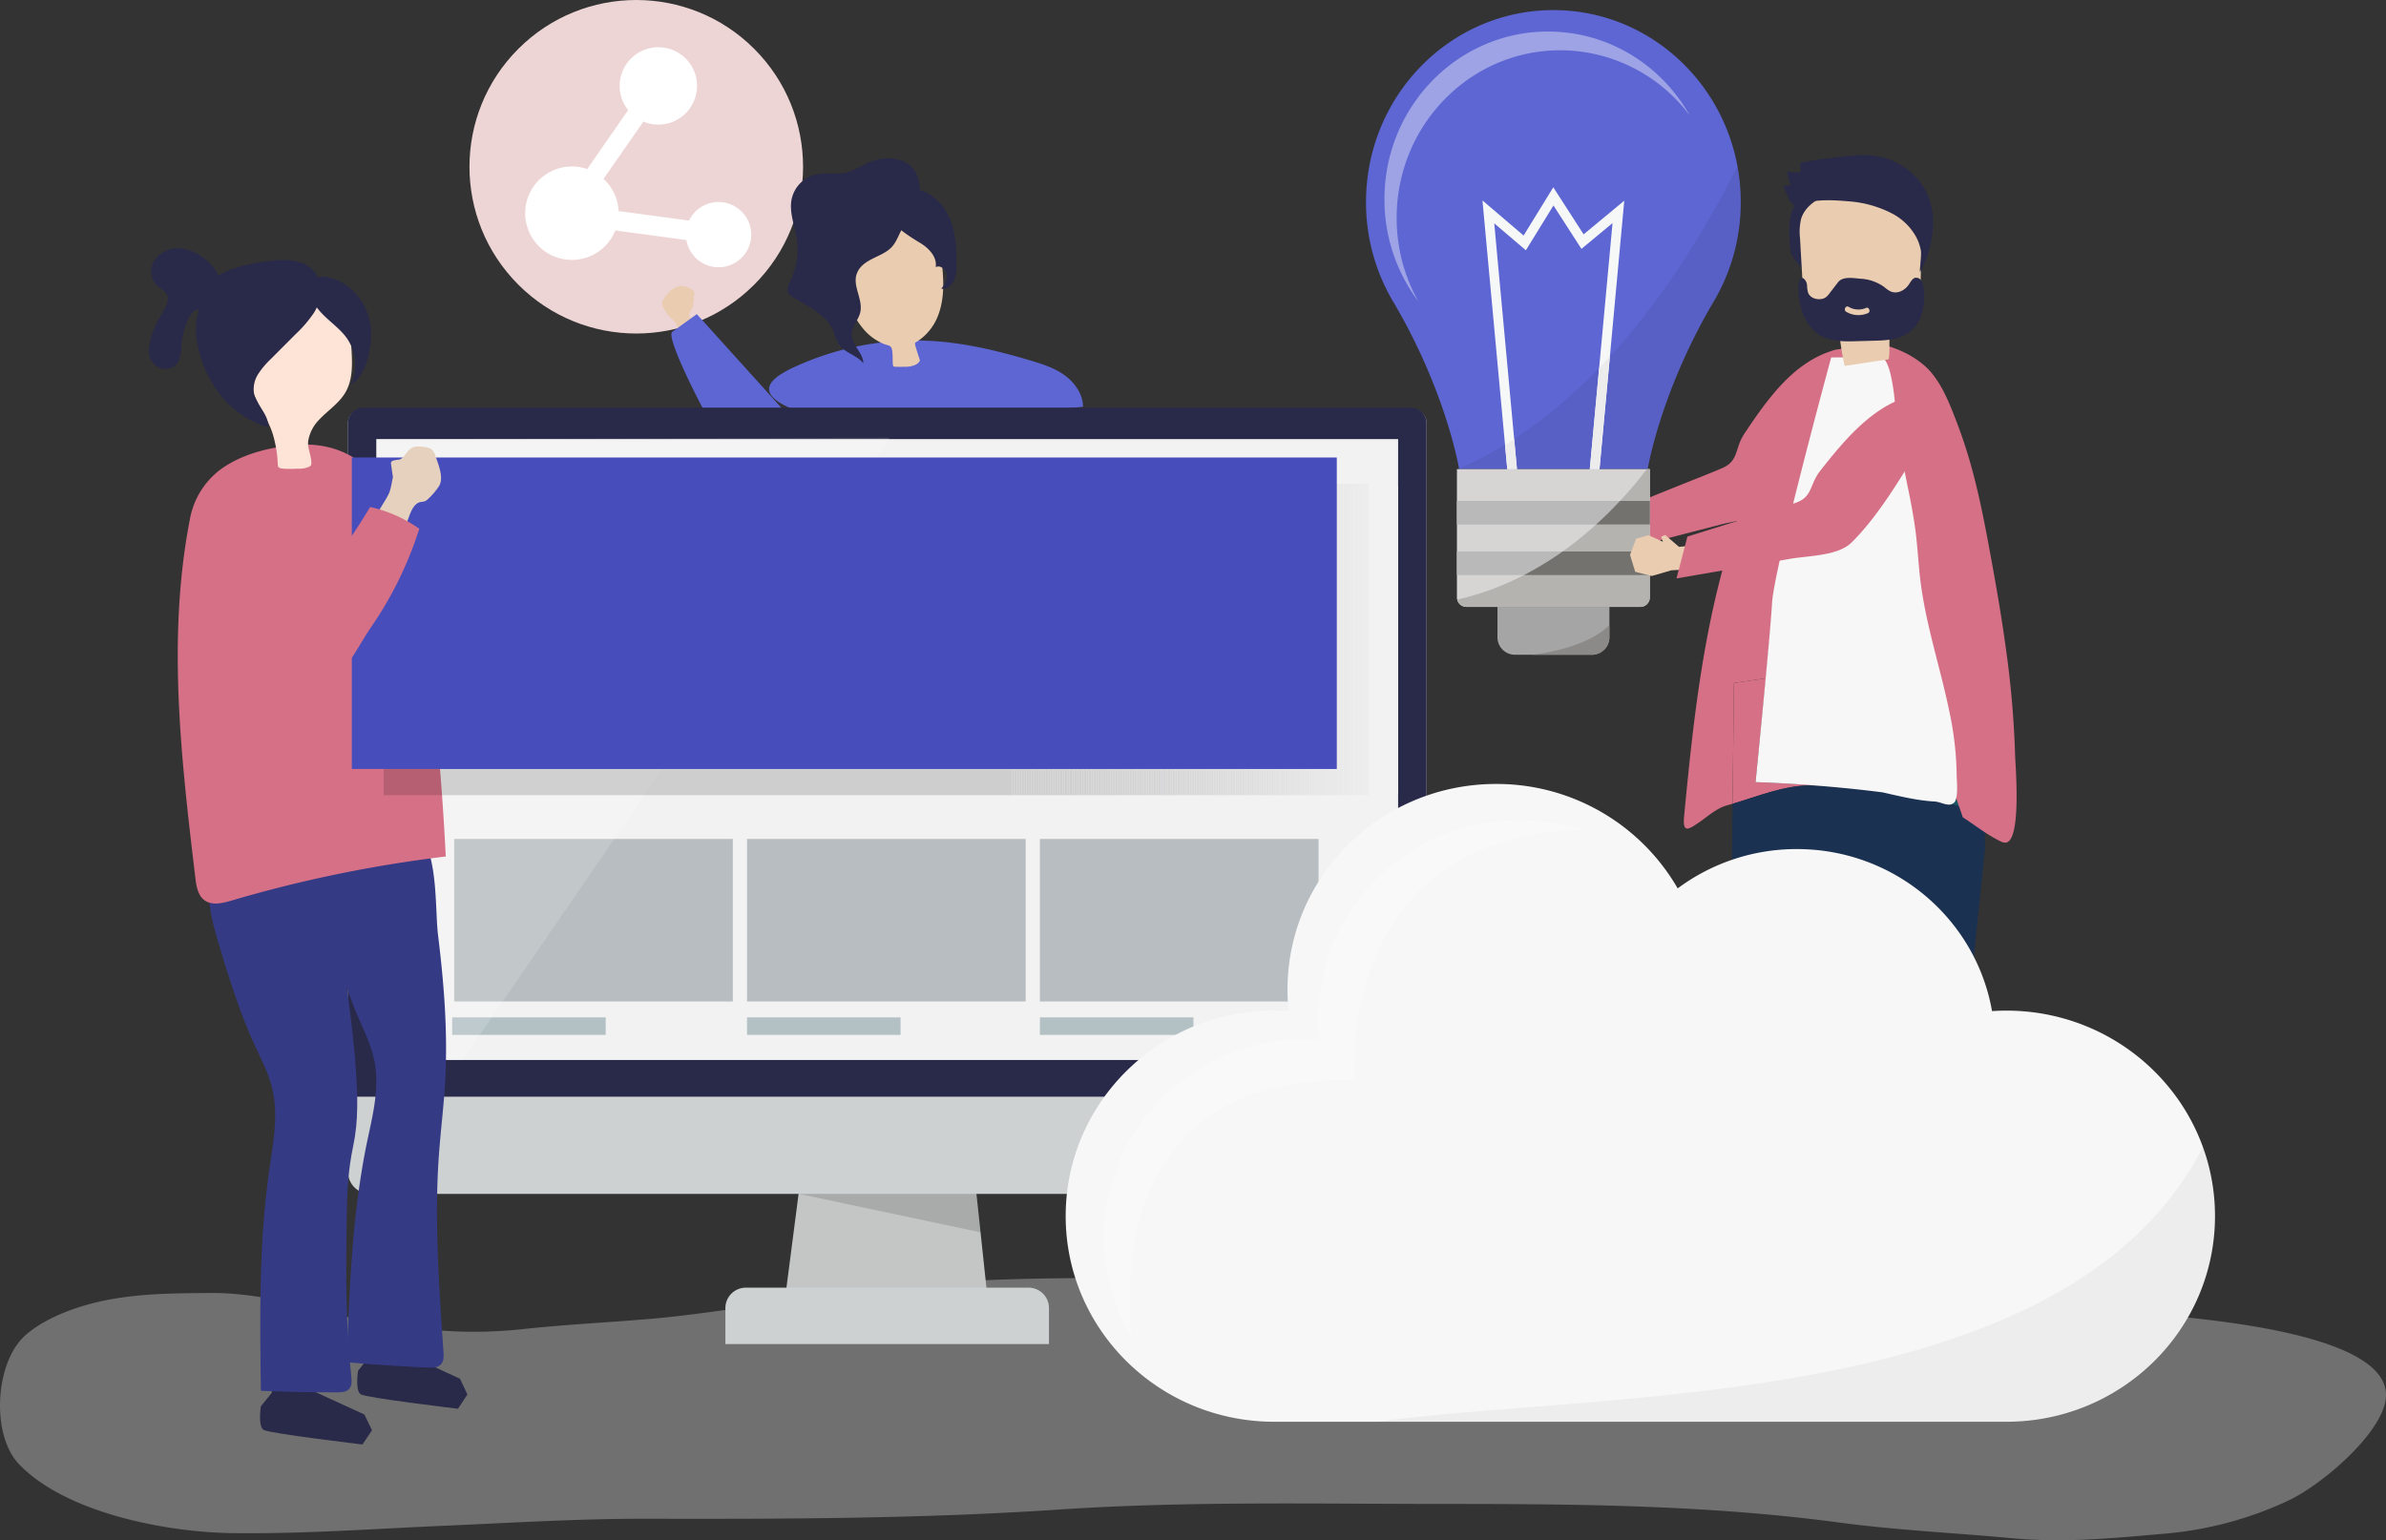 <svg xmlns="http://www.w3.org/2000/svg" xmlns:xlink="http://www.w3.org/1999/xlink" viewBox="0 0 962.7 621.57"><rect x="0" y="0" width="962.7" height="621.57" fill="#333333" stroke="none"/><defs><style>.cls-1{fill:none;}.cls-2{isolation:isolate;}.cls-3{opacity:0.3;}.cls-210,.cls-4{fill:#fff;}.cls-5{fill:#eed5d5;}.cls-6{fill:#eacdb0;}.cls-7{fill:#5d66d3;}.cls-8{fill:#292949;}.cls-9{fill:#d67086;}.cls-10{fill:#41352b;}.cls-11{fill:#145566;}.cls-12{fill:#1a3151;}.cls-13{fill:#f7f7f7;}.cls-14{fill:#c4c6c6;}.cls-15{opacity:0.14;}.cls-16{fill:#cdd1d1;}.cls-17{fill:#f2f2f2;}.cls-18{opacity:0.7;}.cls-19{fill:#9ea6ad;}.cls-20{fill:#b3c1c4;}.cls-21,.cls-24{opacity:0.15;}.cls-22{fill:#353a85;}.cls-23{fill:#fee4d6;}.cls-24{mix-blend-mode:multiply;}.cls-25{clip-path:url(#clip-path);}.cls-26{fill:#d0d0d0;}.cls-27{fill:#cfcfcf;}.cls-28{fill:#cdcdcd;}.cls-29{fill:#ccc;}.cls-30{fill:#cacaca;}.cls-31{fill:#c9c9c9;}.cls-32{fill:#c7c7c7;}.cls-33{fill:#c6c6c6;}.cls-34{fill:#c4c4c4;}.cls-35{fill:#c3c3c3;}.cls-36{fill:#c1c1c1;}.cls-37{fill:silver;}.cls-38{fill:#bebebe;}.cls-39{fill:#bdbdbd;}.cls-40{fill:#bbb;}.cls-41{fill:#bababa;}.cls-42{fill:#b9b9b9;}.cls-43{fill:#b7b7b7;}.cls-44{fill:#b6b6b6;}.cls-45{fill:#b4b4b4;}.cls-46{fill:#b3b3b3;}.cls-47{fill:#b1b1b1;}.cls-48{fill:#b0b0b0;}.cls-49{fill:#afafaf;}.cls-50{fill:#adadad;}.cls-51{fill:#acacac;}.cls-52{fill:#aaa;}.cls-53{fill:#a9a9a9;}.cls-54{fill:#a8a8a8;}.cls-55{fill:#a6a6a6;}.cls-56{fill:#a5a5a5;}.cls-57{fill:#a4a4a4;}.cls-58{fill:#a2a2a2;}.cls-59{fill:#a1a1a1;}.cls-60{fill:#9f9f9f;}.cls-61{fill:#9e9e9e;}.cls-62{fill:#9d9d9d;}.cls-63{fill:#9b9b9b;}.cls-64{fill:#9a9a9a;}.cls-65{fill:#999;}.cls-66{fill:#979797;}.cls-67{fill:#969696;}.cls-68{fill:#959595;}.cls-69{fill:#939393;}.cls-70{fill:#929292;}.cls-71{fill:#919191;}.cls-72{fill:#909090;}.cls-73{fill:#8e8e8e;}.cls-74{fill:#8d8d8d;}.cls-75{fill:#8c8c8c;}.cls-76{fill:#8a8a8a;}.cls-77{fill:#898989;}.cls-78{fill:#888;}.cls-79{fill:#868686;}.cls-80{fill:#858585;}.cls-81{fill:#848484;}.cls-82{fill:#838383;}.cls-83{fill:#818181;}.cls-84{fill:gray;}.cls-85{fill:#7f7f7f;}.cls-86{fill:#7e7e7e;}.cls-87{fill:#7c7c7c;}.cls-88{fill:#7b7b7b;}.cls-89{fill:#7a7a7a;}.cls-90{fill:#797979;}.cls-91{fill:#787878;}.cls-92{fill:#767676;}.cls-93{fill:#757575;}.cls-94{fill:#747474;}.cls-95{fill:#737373;}.cls-96{fill:#727272;}.cls-97{fill:#707070;}.cls-98{fill:#6f6f6f;}.cls-99{fill:#6e6e6e;}.cls-100{fill:#6d6d6d;}.cls-101{fill:#6c6c6c;}.cls-102{fill:#6a6a6a;}.cls-103{fill:#696969;}.cls-104{fill:#686868;}.cls-105{fill:#676767;}.cls-106{fill:#666;}.cls-107{fill:#656565;}.cls-108{fill:#646464;}.cls-109{fill:#626262;}.cls-110{fill:#616161;}.cls-111{fill:#606060;}.cls-112{fill:#5f5f5f;}.cls-113{fill:#5e5e5e;}.cls-114{fill:#5d5d5d;}.cls-115{fill:#5c5c5c;}.cls-116{fill:#5b5b5b;}.cls-117{fill:#5a5a5a;}.cls-118{fill:#585858;}.cls-119{fill:#575757;}.cls-120{fill:#565656;}.cls-121{fill:#555;}.cls-122{fill:#545454;}.cls-123{fill:#535353;}.cls-124{fill:#525252;}.cls-125{fill:#515151;}.cls-126{fill:#505050;}.cls-127{fill:#4f4f4f;}.cls-128{fill:#4e4e4e;}.cls-129{fill:#4d4d4d;}.cls-130{fill:#4c4c4c;}.cls-131{fill:#4b4b4b;}.cls-132{fill:#4a4a4a;}.cls-133{fill:#494949;}.cls-134{fill:#484848;}.cls-135{fill:#474747;}.cls-136{fill:#464646;}.cls-137{fill:#454545;}.cls-138{fill:#444;}.cls-139{fill:#434343;}.cls-140{fill:#424242;}.cls-141{fill:#414141;}.cls-142{fill:#404040;}.cls-143{fill:#3f3f3f;}.cls-144{fill:#3e3e3e;}.cls-145{fill:#3d3d3d;}.cls-146{fill:#3c3c3c;}.cls-147{fill:#3b3b3b;}.cls-148{fill:#3a3a3a;}.cls-149{fill:#393939;}.cls-150{fill:#383838;}.cls-151{fill:#373737;}.cls-152{fill:#363636;}.cls-153{fill:#353535;}.cls-154{fill:#343434;}.cls-155{fill:#323232;}.cls-156{fill:#313131;}.cls-157{fill:#303030;}.cls-158{fill:#2f2f2f;}.cls-159{fill:#2e2e2e;}.cls-160{fill:#2d2d2d;}.cls-161{fill:#2c2c2c;}.cls-162{fill:#2b2b2b;}.cls-163{fill:#2a2a2a;}.cls-164{fill:#292929;}.cls-165{fill:#282828;}.cls-166{fill:#272727;}.cls-167{fill:#262626;}.cls-168{fill:#252525;}.cls-169{fill:#242424;}.cls-170{fill:#232323;}.cls-171{fill:#222;}.cls-172{fill:#212121;}.cls-173{fill:#202020;}.cls-174{fill:#1f1f1f;}.cls-175{fill:#1e1e1e;}.cls-176{fill:#1d1d1d;}.cls-177{fill:#1c1c1c;}.cls-178{fill:#1b1b1b;}.cls-179{fill:#1a1a1a;}.cls-180{fill:#191919;}.cls-181{fill:#181818;}.cls-182{fill:#171717;}.cls-183{fill:#161616;}.cls-184{fill:#151515;}.cls-185{fill:#141414;}.cls-186{fill:#131313;}.cls-187{fill:#121212;}.cls-188{fill:#111;}.cls-189{fill:#101010;}.cls-190{fill:#0f0f0f;}.cls-191{fill:#0e0e0e;}.cls-192{fill:#0d0d0d;}.cls-193{fill:#0c0c0c;}.cls-194{fill:#0b0b0b;}.cls-195{fill:#0a0a0a;}.cls-196{fill:#090909;}.cls-197{fill:#080808;}.cls-198{fill:#070707;}.cls-199{fill:#060606;}.cls-200{fill:#050505;}.cls-201{fill:#040404;}.cls-202{fill:#030303;}.cls-203{fill:#020202;}.cls-204{fill:#010101;}.cls-205{fill:#474ebb;}.cls-206{fill:#e5d1bd;}.cls-207{opacity:0.05;}.cls-208{fill:#d6d5d4;}.cls-209{opacity:0.1;}.cls-210{opacity:0.4;}.cls-211{fill:#f6f7f7;}.cls-212{fill:#edeced;}.cls-213{fill:#bab9b9;}.cls-214{fill:#b5b3b0;}.cls-215{fill:#73726f;}.cls-216{fill:#8c8a89;}</style><clipPath id="clip-path" transform="translate(-80.3 -128.33)"><rect class="cls-1" x="235.11" y="323.56" width="397.42" height="125.71"/></clipPath></defs><g class="cls-2"><g id="Shadow"><g class="cls-3"><path class="cls-4" d="M522,644.12c-28.19.08-56.38.76-84.52,3.89-10.62,1.18-21,3.78-31.64,4.82-21.24,2.09-42.11,6-63.43,7.8-17.16,1.45-34.4,2.3-51.52,4.14a181.41,181.41,0,0,1-49.74-1.52c-11.79-2.11-23.64-3.3-35.23-6.68-13-3.79-27-6.5-40.56-6.4-19.27.13-38,.15-56.47,6.84-6.47,2.35-14.39,6.21-19.31,11.14C78.29,679.43,76.77,707.58,88,719.28c18.92,19.69,59.31,27.42,85.83,27.79,29.06.39,57.29-1.76,86.4-3,27-1.18,54-2.86,81.11-2.8,55.33.12,110.67,0,165.89-3.69,51.89-3.48,103.91-2.28,155.91-2.28,53.33,0,106.29.41,159.24,7.5,23.06,3.09,46.56,4.17,69.75,6.33,20.76,1.94,40.71,0,61.39-1.82a146.59,146.59,0,0,0,50.39-13.51c12.49-6,34.75-24.5,38.58-38.75,10.74-39.93-151.3-39-176.18-38.88-27.83.1-55.88,1-83.69,0-11.7-.44-23.23-2.73-34.64-5.24s-22.83-1.86-34.37-2.91c-48.09-4.37-96.29-3.73-144.53-3.73C553.38,644.21,537.67,644.07,522,644.12Z" transform="translate(-80.3 -128.33)"/></g></g><g id="Object"><circle class="cls-5" cx="337.02" cy="195.63" r="67.3" transform="translate(-119.92 167.28) rotate(-45)"/><path class="cls-4" d="M370.23,209.85a13.18,13.18,0,0,0-11.9,7.5l-28.44-3.83a18.78,18.78,0,0,0-6.08-13l16.08-23.12A15.61,15.61,0,1,0,330.32,163a15.54,15.54,0,0,0,3.44,9.76l-16.54,23.8a18.85,18.85,0,1,0,11.35,24.77l28.69,3.88a13.16,13.16,0,1,0,13-15.34Z" transform="translate(-80.3 -128.33)"/><path class="cls-6" d="M359,256.62a2.71,2.71,0,0,1-.61-1c-.3-1.08.76-2,1.25-3a6.28,6.28,0,0,0,.46-2.1c.12-1.24.25-2.47.37-3.7a1.43,1.43,0,0,0,0-.62,1.36,1.36,0,0,0-.36-.43,7.33,7.33,0,0,0-5.36-2,7.93,7.93,0,0,0-4.89,2.85,14,14,0,0,0-2.1,3.06,1.92,1.92,0,0,0-.13,2,13.5,13.5,0,0,0,3.22,4.87,11.59,11.59,0,0,1,2.26,2.44,9.06,9.06,0,0,1,.77,2.21,29.51,29.51,0,0,0,1.61,4.42c.13.29,4.92-4,5.29-4.46C362.45,259.09,360.42,258.26,359,256.62Z" transform="translate(-80.3 -128.33)"/><path class="cls-7" d="M387.92,325.69q1.71,1.62,3.47,3.11a14.39,14.39,0,0,0,4.2,2.73,12.21,12.21,0,0,0,4.74.48c7-.43,16.9-4.09,15.62-12.51-.38-2.52-1.86-4.71-3.36-6.75-4.16-5.63-8.86-10.83-13.54-16l-37.6-41.65-9.89,7.14c-2.69,1.94,10.47,27.51,12.05,30.36C369.93,304,378.27,316.49,387.92,325.69Z" transform="translate(-80.3 -128.33)"/><path class="cls-7" d="M394.79,279.74a43.93,43.93,0,0,1,6.2-3.36A116.28,116.28,0,0,1,457.27,266c13.14.89,26,4,38.65,7.78,4.88,1.45,9.83,3,13.95,6s7.37,7.63,7.41,12.72C483.45,296,450.6,299,416.43,297.4a50,50,0,0,1-20.61-6C388,286.91,390.1,283,394.79,279.74Z" transform="translate(-80.3 -128.33)"/><path class="cls-6" d="M449.59,275.59a4,4,0,0,0,1.59-1.24,1,1,0,0,0,.23-.45,1.16,1.16,0,0,0-.07-.58c-.2-.73-2.25-6.38-1.79-6.67a21.47,21.47,0,0,0,8.26-8.76c3.24-6.44,3.41-13.8,2.78-20.72-.91-9.94-4.31-20.85-13.4-24.49-7-2.8-15.72.25-21.33,5.54-7.23,6.8-6.12,18-4.59,26.67a33.34,33.34,0,0,0,8,16.91,21.6,21.6,0,0,0,7.67,5.36c1.42.57,2.75.45,3.17,1.88.52,1.78.27,4.41.43,6.3a1.15,1.15,0,0,0,.33.85,1,1,0,0,0,.63.16c1.53.06,3.05,0,4.57,0A10,10,0,0,0,449.59,275.59Z" transform="translate(-80.3 -128.33)"/><path class="cls-8" d="M451.47,226.31c3.55,2.11,7,5.7,6.37,9.82,1.86-.93,4.17.9,4.44,3s-.87,4.1-2.21,5.72c2.08.35,4.12-1.17,5.07-3.08a14.52,14.52,0,0,0,1.07-6.26c.11-6.33-.16-12.84-2.56-18.69s-7.34-11-13.51-12a21.29,21.29,0,0,0-5.75,0,11.08,11.08,0,0,0-4.5,1.24C428.86,212.52,446.88,223.58,451.47,226.31Z" transform="translate(-80.3 -128.33)"/><path class="cls-8" d="M426,238.79c-1.83,4.93,2.55,10.36,1.42,15.5-.71,3.19-3.47,5.81-3.47,9.08,0,4.23,4.64,7.34,4.69,11.57-2.65-3.38-7.71-4.19-10-7.82a28.94,28.94,0,0,1-2-4.93c-2.72-6.77-10.06-10.05-16.25-13.79a5,5,0,0,1-1.88-1.64c-.94-1.63,0-3.64.83-5.34a29.18,29.18,0,0,0,2.43-16.66c-.81-5.36-3.12-10.7-2.07-16a13.07,13.07,0,0,1,9.35-9.93c4.16-1,8.63.09,12.8-.92,2.76-.68,5.22-2.26,7.8-3.48,6-2.82,13.82-3.4,18.46,1.34,4.1,4.19,4.12,11.25,1.44,16.48-1.66,3.23-4,6-5.71,9.25-1.29,2.48-2.21,5.2-4.33,7.12C435.44,232.3,428.11,233,426,238.79Z" transform="translate(-80.3 -128.33)"/><polygon class="cls-6" points="657.71 208.88 649.45 210.42 643.48 206.09 641.92 206.91 642.82 208.89 636.83 206.74 631.94 208.54 630.02 215.25 632.67 221.9 639.44 223.03 647.14 220.11 658.53 218.5 657.71 208.88"/><path class="cls-9" d="M732.8,334.34,758.49,324c5.53-2.23,11.11-4.36,16.59-6.71,6.89-2.95,5-7.77,9-13.88,9.16-13.75,19.49-28.41,35.22-33.45a9.22,9.22,0,0,1,4.86-.52c3,.72,4.82,4.11,4.76,7.23s-1.52,6-3,8.79c-7.87,15-16,33.1-27.06,46-5,5.79-16.76,6.61-24.17,8.53l-45,11.61Z" transform="translate(-80.3 -128.33)"/><polygon class="cls-10" points="736.33 536.97 736.33 543.94 718.47 552.87 709.54 543.94 718.47 535.01 719.62 535.01 719.91 536.97 736.33 536.97"/><polygon class="cls-10" points="780.33 535.01 781.57 535.01 790.5 543.94 781.57 552.87 763.7 543.94 763.7 536.97 780.13 536.97 780.33 535.01"/><path class="cls-9" d="M759.82,457.57c1.12-11.73,2.28-23.46,3.7-35.16,2.83-23.33,6.68-46.61,13.2-69.2,2.49-8.63,5.37-17.13,8.24-25.64Q790.2,312,795.45,296.5c4.35-12.87,11.68-21.94,24.53-26.44a46.52,46.52,0,0,1,7.19-1.88,6.62,6.62,0,0,1,.16.82,6.68,6.68,0,0,0,1.26,3.5l-8.43.08s-23.79,84.54-24.66,99.11c-.33,5.54-1.44,17.63-2.67,30.37L779.91,404l-.55,48.72-2.16.61c-4.09,1.1-7.43,4.14-10.83,6.52C761.34,463.36,759.13,464.76,759.82,457.57Z" transform="translate(-80.3 -128.33)"/><path class="cls-9" d="M792.83,402.06c-1.94,20.15-4.2,41.93-4.2,41.93s10.44.25,25.55,1.4c-1.12,0-2.24-.06-3.35-.07-10.51-.09-21.41,4.45-31.47,7.39l.55-48.72Z" transform="translate(-80.3 -128.33)"/><path class="cls-11" d="M863.34,451.52c7.21.38,8.1-1,8.1-1s-6.5-26.54-11.06-49.63L881,404l.27,55.13a52.42,52.42,0,0,0-5.51-3.12A68.52,68.52,0,0,0,863.34,451.52Z" transform="translate(-80.3 -128.33)"/><path class="cls-12" d="M779.36,452.71c10.06-2.94,21-7.48,31.47-7.39,1.11,0,2.23,0,3.35.07l2.86.22c7,.57,15,1.32,23.21,2.33l1.21.14c10.57,2.3,17.43,3.2,21.88,3.44A68.52,68.52,0,0,1,875.71,456a52.42,52.42,0,0,1,5.51,3.12l0,11.48-20.14,195H844.62v2h-.1L826.37,536.77l-.08-.73-9.95,131.52h-.09v-2h-16.6l-21-146.45Z" transform="translate(-80.3 -128.33)"/><path class="cls-9" d="M851.39,400c-2.35-11.9-4.19-22.88-4.36-28.83-.51-17.92-2.76-77.08-2.76-77.08l-10.94-22.63-2,0,.43-.05c-.47.05.23-4.38.4-4.77,9.51-.32,21.76,5,27.75,12.51,4.44,5.53,7.08,12.29,9.65,18.93,7.24,18.69,10.52,36,14.13,55.67,2.3,12.54,4.43,25,6.1,37.46a391.82,391.82,0,0,1,3.54,41.18c0,1.51.34,5.73.51,10.78.35,10.57.13,24.7-4.25,25.23a4.22,4.22,0,0,1-2.33-.63c-5.63-2.78-10.06-6.41-15-9.58L859,420Z" transform="translate(-80.3 -128.33)"/><path class="cls-13" d="M788.63,444s10.11.25,24.73,1.4l2.77.22c6.82.57,14.47,1.32,22.47,2.33l1.18.14c7.11,1.6,13.83,3.3,21.13,3.72,2.75.16,5.7,2.44,7.86.43,1.82-1.7,1-9,1-11.24a128.4,128.4,0,0,0-3-25.75c-3.62-17.61-9.45-34.77-11.64-52.67-.79-6.5-1.09-13.06-1.91-19.55-1.93-15.22-6.23-29.43-7.71-44.69-.31-3.13-1.43-26.62-6.87-25.94l-8.08,1a4.56,4.56,0,0,1-2.08-.06,2.36,2.36,0,0,1-.88-.52,2.7,2.7,0,0,1-.28-.31l-8.17.08s-23,84.54-23.87,99.11c-.32,5.54-1.39,17.63-2.58,30.37C790.81,422.21,788.63,444,788.63,444Z" transform="translate(-80.3 -128.33)"/><path class="cls-8" d="M812.5,215.82a33.53,33.53,0,0,0-3.22,15.11c0,1.39,0,3-1.06,3.86s0,2.79-1,1.67-4.2-5-4.41-6.48a56.31,56.31,0,0,1-.51-10.38c.14-3,.58-6.19,2.4-8.57a16.65,16.65,0,0,1,4-3.46,21.39,21.39,0,0,1,6.77-3.53c4.28-1,7,.4,3.35,3.66A26.72,26.72,0,0,0,812.5,215.82Z" transform="translate(-80.3 -128.33)"/><path class="cls-6" d="M842.32,273.34,824.59,276a111.08,111.08,0,0,1-2.39-15.75c-5.22-.63-11.39-2-13.44-7.43a18.39,18.39,0,0,1-.87-5.45l-1.32-22.9a22.47,22.47,0,0,1,.46-7.86c1.35-4.38,5.18-7.15,9-9,9.72-4.63,21.29-5.08,30.75.3a16.86,16.86,0,0,1,6.46,6c2.38,4.08,2.37,9.28,2.27,14.13q-.12,6.73-.25,13.46c-.09,5.16-.55,11.11-4.34,14-2,1.55-4.69,2-6.39,3.92C841.52,262.85,843.26,268.63,842.32,273.34Z" transform="translate(-80.3 -128.33)"/><path class="cls-8" d="M806.77,251.85c1.17,4.71,3.66,9.13,7.6,11.6,4.46,2.8,9.89,2.73,15,2.58l8.41-.23c7.1-.2,14.1-1.51,17.36-9.28a23.46,23.46,0,0,0,1.38-11.62,7.5,7.5,0,0,0-.86-3.09,2.58,2.58,0,0,0-2.52-1.39c-1.25.25-1.93,1.66-2.69,2.77-1.64,2.43-4.7,3.89-7.28,2.78a10.12,10.12,0,0,1-2.11-1.39l-.82-.64a18,18,0,0,0-9.37-3.13c-2.85-.23-7.06-1.07-9,1.49l-3.44,4.47a7.09,7.09,0,0,1-1.59,1.64,4.54,4.54,0,0,1-2.17.65c-1.9.13-4.08-.65-4.83-2.58a10,10,0,0,1-.41-2.68,4.27,4.27,0,0,0-.85-2.52c-2.22-2.5-2.62,1.68-2.63,3.1A29.74,29.74,0,0,0,806.77,251.85Zm19.37.3a7.76,7.76,0,0,0,7.12.43c1.26-.46,1.91,1.69.66,2.15a9.71,9.71,0,0,1-8.73-.57C824,253.45,825,251.44,826.14,252.15Z" transform="translate(-80.3 -128.33)"/><path class="cls-8" d="M802.75,203.06a41.33,41.33,0,0,1-1.38-5.58,10.87,10.87,0,0,0,5.46.18c-.05-1.09-.11-2.19-.16-3.29,0-.91,12.08-2.19,13.07-2.32,9.2-1.26,17.61-2.44,26.23,2.17,7.35,3.94,12.26,10.13,13.78,18.45,1.45,8-.6,18.53-4.81,25.41-.08-2.13.87-7.22.27-9.22a18.27,18.27,0,0,0-2.24-5.69,23.62,23.62,0,0,0-8.68-8.37A45.06,45.06,0,0,0,826,209.57c-5.8-.51-12.86-.9-18.48,1-2.7.89-3.12,1.61-4.92-1.11-.31-.48-2.92-6.14-2.7-6.16Z" transform="translate(-80.3 -128.33)"/><polygon class="cls-14" points="398.94 528.38 316.31 527.46 324.48 464.31 392.17 465.06 398.94 528.38"/><g class="cls-15"><polygon points="322.13 481.79 393.63 478.74 395.62 497.34 322.13 481.79"/></g><path class="cls-16" d="M220.67,299.22V601.16a9,9,0,0,0,9,9H646.92a9,9,0,0,0,9-9V299.22a5.9,5.9,0,0,0-5.9-5.9H226.57A5.9,5.9,0,0,0,220.67,299.22Z" transform="translate(-80.3 -128.33)"/><path class="cls-8" d="M220.67,299.18V570.93H655.88V299.18a6.33,6.33,0,0,0-6.33-6.34H227A6.33,6.33,0,0,0,220.67,299.18Z" transform="translate(-80.3 -128.33)"/><rect class="cls-17" x="151.84" y="177.21" width="412.27" height="250.59"/><path class="cls-16" d="M300.92,519.68H415a8.24,8.24,0,0,1,8.24,8.24v14.54a0,0,0,0,1,0,0H292.68a0,0,0,0,1,0,0V527.91A8.24,8.24,0,0,1,300.92,519.68Z"/><rect class="cls-17" x="151.84" y="196.21" width="412.27" height="124.17"/><g class="cls-18"><rect class="cls-19" x="183.25" y="338.59" width="112.42" height="65.59"/><rect class="cls-19" x="301.41" y="338.59" width="112.42" height="65.59"/><rect class="cls-19" x="419.58" y="338.59" width="112.42" height="65.59"/></g><rect class="cls-20" x="182.44" y="410.6" width="61.95" height="7.06"/><rect class="cls-20" x="301.41" y="410.6" width="61.95" height="7.06"/><rect class="cls-20" x="419.58" y="410.6" width="61.95" height="7.06"/><g class="cls-21"><polygon class="cls-4" points="358.87 176.68 186.63 427.81 151.84 427.81 151.84 177.21 358.87 176.68"/></g><path class="cls-8" d="M190.51,683.83l-.57,6.65-4.39,5.41s-1.26,8.12,1.14,9.54,39.85,5.87,39.85,5.87l3.86-5.75-3.09-6.36-19.8-9.06-6.8-7.55Z" transform="translate(-80.3 -128.33)"/><path class="cls-8" d="M229.67,669.47l-.58,6.65-4.32,5.41s-1.25,8.12,1.1,9.54,39.21,5.81,39.21,5.81l3.81-5.76-3-6.35-19.47-9-6.68-7.54Z" transform="translate(-80.3 -128.33)"/><path class="cls-22" d="M184.6,553.4c3.21,6.77,6.11,12.9,6.63,21.62s-1.08,17.11-2.3,25.61c-4.2,29.42-3.79,59.28-3.37,89q15.38.66,30.77.64c1.75,0,3.71-.11,4.87-1.41s1-3.28.85-5c-2.35-21.11-2.19-42.47-1.87-63.68.15-10.44.51-19.38,2.65-29.46s1.75-20.39,1.07-30.54c-1.69-24.86-6.72-49.26-8.11-74.11-.25-4.51-.68-9.35-3.6-12.8-3.5-4.14-9.51-5-14.94-5-14.92,0-31.76,2.36-32.51,20.45-.25,6,1.34,12,3,17.77,3.87,13.28,8.07,26.69,13.43,39.46C182.31,548.59,183.47,551,184.6,553.4Z" transform="translate(-80.3 -128.33)"/><path class="cls-22" d="M226.19,542c3.07,6.92,5.83,13.2,5.94,21.93s-2,17-3.77,25.46c-6,29.17-7.08,59-8.17,88.72q16.31,1.42,32.65,2.15c1.85.09,3.94.08,5.24-1.17s1.28-3.22,1.16-5c-1.76-26.38-3.73-52.85-1.88-79.22.72-10.09,2-20.15,2.56-30.25,1.1-19.67-.48-39.37-2.88-58.91-1.47-12,.62-37.8-11.56-45.08-5.51-3.3-12.48-3.79-18.93-2.8a24.63,24.63,0,0,0-9.34,3.11c-5.36,3.32-8.19,9.43-8.76,15.44s.8,12,2.29,17.9c3.43,13.45,7.2,27.05,12.23,40.06C224,537.06,225.12,539.56,226.19,542Z" transform="translate(-80.3 -128.33)"/><path class="cls-9" d="M172.77,315.53a32.12,32.12,0,0,0-15.84,22.3c-9.29,47.62-3.56,96.74,2.21,144.92.39,3.28,1,6.95,3.67,8.91,3,2.21,7.23,1.2,10.83.15A528.17,528.17,0,0,1,260.16,474q-2.66-53.14-10.29-105.87c-1.37-9.49-2.89-19.06-6.44-28-7.91-19.89-21.34-34.07-43.86-32.23C190,308.75,180.47,311,172.77,315.53Z" transform="translate(-80.3 -128.33)"/><path class="cls-23" d="M222.08,268.82c.38,6.06.67,12.53-2.36,17.8-2.58,4.48-7.18,7.38-10.71,11.16a16,16,0,0,0-4.35,8.48c-.39,3.13,1.29,5.81,1.27,8.94a1.8,1.8,0,0,1-.15.86,1.6,1.6,0,0,1-.7.61,9.87,9.87,0,0,1-4.71.81,46,46,0,0,1-5.87,0c-2.47-.3-2-.8-2.2-3.31a48.75,48.75,0,0,0-2.07-11.1c-2.49-7.39-7.81-13.7-9.31-21.44-1.67-8.57.82-17,3.54-25.12,1.21-3.64,2.55-7.36,5-10.28,5.49-6.41,18.36-8.46,24.52-1.91C221.34,252.14,221.43,258.53,222.08,268.82Z" transform="translate(-80.3 -128.33)"/><path class="cls-8" d="M220.13,264.66a19,19,0,0,1,1.62,19.23c4.63-3.23,6.81-9,7.74-14.56a33.28,33.28,0,0,0,.38-9.29c-1.11-9.75-8.84-18.76-18.56-20.05-6.44-.86-6.41,7.35-3.9,11.34C210.7,256.58,216.5,259.69,220.13,264.66Z" transform="translate(-80.3 -128.33)"/><path class="cls-8" d="M203.09,234.89c-3.6-1.72-7.77-1.82-11.75-1.48-5.45.47-16.43,2.08-22.91,6.14-3.65-7.81-14.2-13.72-21.9-9.67-4.51,2.38-6.46,7.54-4.38,11.58a8.32,8.32,0,0,0,2.23,2.71,23.26,23.26,0,0,1,2.47,1.88c2.62,2.74.19,6.63-1.74,9.74a32.73,32.73,0,0,0-4.4,11.18,10.31,10.31,0,0,0,.43,6.56,6.73,6.73,0,0,0,6.15,3.67c4.89-.21,5.88-4.38,6.13-8.17a31.47,31.47,0,0,1,3-12.26c.73-1.49,1.72-3.06,3.32-3.49a3.56,3.56,0,0,1,.92-.11,26.31,26.31,0,0,0-1.09,11.4A48.08,48.08,0,0,0,168.65,287a38.14,38.14,0,0,0,19.78,13.72c.55-5-4.7-8.75-5.65-13.66a11.23,11.23,0,0,1,1.69-7.77,33.7,33.7,0,0,1,5.24-6.2l9.9-9.93a50.19,50.19,0,0,0,7.41-8.68C211.11,247.93,210.92,238.64,203.09,234.89Z" transform="translate(-80.3 -128.33)"/><g class="cls-24"><g class="cls-25"><rect class="cls-26" x="551.68" y="195.22" width="0.55" height="125.71"/><rect class="cls-27" x="551.04" y="195.22" width="0.64" height="125.71"/><rect class="cls-28" x="550.4" y="195.22" width="0.64" height="125.71"/><rect class="cls-29" x="549.76" y="195.22" width="0.64" height="125.71"/><rect class="cls-30" x="549.12" y="195.22" width="0.64" height="125.71"/><rect class="cls-31" x="548.48" y="195.22" width="0.64" height="125.71"/><rect class="cls-32" x="547.84" y="195.22" width="0.64" height="125.71"/><rect class="cls-33" x="547.2" y="195.22" width="0.64" height="125.71"/><rect class="cls-34" x="546.56" y="195.22" width="0.64" height="125.71"/><rect class="cls-35" x="545.92" y="195.22" width="0.64" height="125.71"/><rect class="cls-36" x="545.28" y="195.22" width="0.64" height="125.71"/><rect class="cls-37" x="544.64" y="195.22" width="0.64" height="125.71"/><rect class="cls-38" x="544" y="195.22" width="0.64" height="125.71"/><rect class="cls-39" x="543.36" y="195.22" width="0.64" height="125.71"/><rect class="cls-40" x="542.72" y="195.22" width="0.64" height="125.71"/><rect class="cls-41" x="542.09" y="195.22" width="0.64" height="125.71"/><rect class="cls-42" x="541.45" y="195.22" width="0.64" height="125.71"/><rect class="cls-43" x="540.81" y="195.22" width="0.64" height="125.71"/><rect class="cls-44" x="540.17" y="195.22" width="0.64" height="125.71"/><rect class="cls-45" x="539.53" y="195.22" width="0.64" height="125.71"/><rect class="cls-46" x="538.89" y="195.22" width="0.64" height="125.71"/><rect class="cls-47" x="538.25" y="195.22" width="0.64" height="125.71"/><rect class="cls-48" x="537.61" y="195.22" width="0.64" height="125.71"/><rect class="cls-49" x="536.97" y="195.22" width="0.64" height="125.71"/><rect class="cls-50" x="536.33" y="195.22" width="0.64" height="125.71"/><rect class="cls-51" x="535.69" y="195.22" width="0.64" height="125.71"/><rect class="cls-52" x="535.05" y="195.22" width="0.64" height="125.71"/><rect class="cls-53" x="534.41" y="195.22" width="0.64" height="125.71"/><rect class="cls-54" x="533.77" y="195.22" width="0.64" height="125.71"/><rect class="cls-55" x="533.13" y="195.22" width="0.64" height="125.71"/><rect class="cls-56" x="532.49" y="195.22" width="0.64" height="125.71"/><rect class="cls-57" x="531.85" y="195.22" width="0.64" height="125.71"/><rect class="cls-58" x="531.21" y="195.22" width="0.64" height="125.71"/><rect class="cls-59" x="530.57" y="195.22" width="0.64" height="125.71"/><rect class="cls-60" x="529.93" y="195.22" width="0.64" height="125.71"/><rect class="cls-61" x="529.29" y="195.22" width="0.64" height="125.71"/><rect class="cls-62" x="528.65" y="195.22" width="0.64" height="125.71"/><rect class="cls-63" x="528.01" y="195.22" width="0.64" height="125.71"/><rect class="cls-64" x="527.37" y="195.22" width="0.64" height="125.71"/><rect class="cls-65" x="526.73" y="195.22" width="0.64" height="125.71"/><rect class="cls-66" x="526.09" y="195.22" width="0.64" height="125.71"/><rect class="cls-67" x="525.45" y="195.22" width="0.64" height="125.71"/><rect class="cls-68" x="524.81" y="195.22" width="0.64" height="125.71"/><rect class="cls-69" x="524.17" y="195.22" width="0.64" height="125.71"/><rect class="cls-70" x="523.53" y="195.22" width="0.64" height="125.71"/><rect class="cls-71" x="522.9" y="195.22" width="0.64" height="125.71"/><rect class="cls-72" x="522.26" y="195.22" width="0.64" height="125.71"/><rect class="cls-73" x="521.62" y="195.22" width="0.64" height="125.71"/><rect class="cls-74" x="520.98" y="195.22" width="0.64" height="125.71"/><rect class="cls-75" x="520.34" y="195.22" width="0.64" height="125.71"/><rect class="cls-76" x="519.7" y="195.22" width="0.64" height="125.71"/><rect class="cls-77" x="519.06" y="195.22" width="0.64" height="125.71"/><rect class="cls-78" x="518.42" y="195.22" width="0.64" height="125.71"/><rect class="cls-79" x="517.78" y="195.22" width="0.64" height="125.71"/><rect class="cls-80" x="517.14" y="195.22" width="0.64" height="125.71"/><rect class="cls-81" x="516.5" y="195.22" width="0.64" height="125.71"/><rect class="cls-82" x="515.86" y="195.22" width="0.64" height="125.71"/><rect class="cls-83" x="515.22" y="195.22" width="0.64" height="125.71"/><rect class="cls-84" x="514.58" y="195.22" width="0.64" height="125.71"/><rect class="cls-85" x="513.94" y="195.22" width="0.64" height="125.71"/><rect class="cls-86" x="513.3" y="195.22" width="0.64" height="125.71"/><rect class="cls-87" x="512.66" y="195.22" width="0.64" height="125.71"/><rect class="cls-88" x="512.02" y="195.22" width="0.64" height="125.71"/><rect class="cls-89" x="511.38" y="195.22" width="0.64" height="125.71"/><rect class="cls-90" x="510.74" y="195.22" width="0.64" height="125.71"/><rect class="cls-91" x="510.1" y="195.22" width="0.64" height="125.71"/><rect class="cls-92" x="509.46" y="195.22" width="0.64" height="125.71"/><rect class="cls-93" x="508.82" y="195.22" width="0.64" height="125.71"/><rect class="cls-94" x="508.18" y="195.22" width="0.64" height="125.71"/><rect class="cls-95" x="507.54" y="195.22" width="0.64" height="125.71"/><rect class="cls-96" x="506.9" y="195.22" width="0.64" height="125.71"/><rect class="cls-97" x="506.26" y="195.22" width="0.64" height="125.71"/><rect class="cls-98" x="505.62" y="195.22" width="0.64" height="125.71"/><rect class="cls-99" x="504.98" y="195.22" width="0.64" height="125.71"/><rect class="cls-100" x="504.34" y="195.22" width="0.64" height="125.71"/><rect class="cls-101" x="503.71" y="195.22" width="0.64" height="125.71"/><rect class="cls-102" x="503.07" y="195.22" width="0.64" height="125.71"/><rect class="cls-103" x="502.43" y="195.22" width="0.64" height="125.71"/><rect class="cls-104" x="501.79" y="195.22" width="0.64" height="125.71"/><rect class="cls-105" x="501.15" y="195.22" width="0.64" height="125.71"/><rect class="cls-106" x="500.51" y="195.22" width="0.64" height="125.71"/><rect class="cls-107" x="499.87" y="195.22" width="0.64" height="125.71"/><rect class="cls-108" x="499.23" y="195.22" width="0.64" height="125.71"/><rect class="cls-109" x="498.59" y="195.22" width="0.64" height="125.71"/><rect class="cls-110" x="497.95" y="195.22" width="0.64" height="125.71"/><rect class="cls-111" x="497.31" y="195.22" width="0.64" height="125.71"/><rect class="cls-112" x="496.67" y="195.22" width="0.64" height="125.71"/><rect class="cls-113" x="496.03" y="195.22" width="0.64" height="125.71"/><rect class="cls-114" x="495.39" y="195.22" width="0.64" height="125.71"/><rect class="cls-115" x="494.75" y="195.22" width="0.64" height="125.71"/><rect class="cls-116" x="494.11" y="195.22" width="0.64" height="125.71"/><rect class="cls-117" x="493.47" y="195.22" width="0.64" height="125.71"/><rect class="cls-118" x="492.83" y="195.22" width="0.64" height="125.71"/><rect class="cls-119" x="492.19" y="195.22" width="0.64" height="125.71"/><rect class="cls-120" x="491.55" y="195.22" width="0.64" height="125.71"/><rect class="cls-121" x="490.91" y="195.22" width="0.64" height="125.71"/><rect class="cls-122" x="490.27" y="195.22" width="0.64" height="125.71"/><rect class="cls-123" x="489.63" y="195.22" width="0.64" height="125.71"/><rect class="cls-124" x="488.99" y="195.22" width="0.64" height="125.71"/><rect class="cls-125" x="488.35" y="195.22" width="0.64" height="125.71"/><rect class="cls-126" x="487.71" y="195.22" width="0.64" height="125.71"/><rect class="cls-127" x="487.07" y="195.22" width="0.64" height="125.71"/><rect class="cls-128" x="486.43" y="195.22" width="0.64" height="125.71"/><rect class="cls-129" x="485.79" y="195.22" width="0.64" height="125.71"/><rect class="cls-130" x="485.15" y="195.22" width="0.64" height="125.71"/><rect class="cls-131" x="484.52" y="195.22" width="0.64" height="125.71"/><rect class="cls-132" x="483.88" y="195.22" width="0.64" height="125.71"/><rect class="cls-133" x="483.24" y="195.22" width="0.64" height="125.71"/><rect class="cls-134" x="482.6" y="195.22" width="0.64" height="125.71"/><rect class="cls-135" x="481.96" y="195.22" width="0.64" height="125.71"/><rect class="cls-136" x="481.32" y="195.22" width="0.64" height="125.71"/><rect class="cls-137" x="480.68" y="195.22" width="0.64" height="125.71"/><rect class="cls-138" x="480.04" y="195.22" width="0.64" height="125.71"/><rect class="cls-139" x="479.4" y="195.22" width="0.64" height="125.71"/><rect class="cls-140" x="478.76" y="195.22" width="0.64" height="125.71"/><rect class="cls-141" x="478.12" y="195.22" width="0.64" height="125.71"/><rect class="cls-142" x="477.48" y="195.22" width="0.64" height="125.71"/><rect class="cls-143" x="476.84" y="195.22" width="0.64" height="125.71"/><rect class="cls-144" x="476.2" y="195.22" width="0.64" height="125.71"/><rect class="cls-145" x="475.56" y="195.22" width="0.64" height="125.71"/><rect class="cls-146" x="474.92" y="195.22" width="0.64" height="125.71"/><rect class="cls-147" x="474.28" y="195.22" width="0.64" height="125.71"/><rect class="cls-148" x="473.64" y="195.22" width="0.64" height="125.71"/><rect class="cls-149" x="473" y="195.22" width="0.64" height="125.71"/><rect class="cls-150" x="472.36" y="195.22" width="0.64" height="125.71"/><rect class="cls-150" x="471.72" y="195.22" width="0.64" height="125.71"/><rect class="cls-151" x="471.08" y="195.22" width="0.64" height="125.71"/><rect class="cls-152" x="470.44" y="195.22" width="0.64" height="125.71"/><rect class="cls-153" x="469.8" y="195.22" width="0.64" height="125.71"/><rect class="cls-154" x="469.16" y="195.22" width="0.64" height="125.71"/><rect class="cls-8" x="468.52" y="195.22" width="0.64" height="125.71"/><rect class="cls-155" x="467.88" y="195.22" width="0.64" height="125.71"/><rect class="cls-156" x="467.24" y="195.22" width="0.64" height="125.71"/><rect class="cls-156" x="466.6" y="195.22" width="0.64" height="125.71"/><rect class="cls-157" x="465.96" y="195.22" width="0.64" height="125.71"/><rect class="cls-158" x="465.33" y="195.22" width="0.64" height="125.71"/><rect class="cls-159" x="464.69" y="195.22" width="0.64" height="125.71"/><rect class="cls-160" x="464.05" y="195.22" width="0.64" height="125.71"/><rect class="cls-161" x="463.41" y="195.22" width="0.64" height="125.71"/><rect class="cls-162" x="462.77" y="195.22" width="0.64" height="125.71"/><rect class="cls-162" x="462.13" y="195.22" width="0.64" height="125.71"/><rect class="cls-163" x="461.49" y="195.22" width="0.64" height="125.71"/><rect class="cls-164" x="460.85" y="195.22" width="0.64" height="125.71"/><rect class="cls-165" x="460.21" y="195.22" width="0.64" height="125.71"/><rect class="cls-166" x="459.57" y="195.22" width="0.64" height="125.71"/><rect class="cls-166" x="458.93" y="195.22" width="0.64" height="125.71"/><rect class="cls-167" x="458.29" y="195.22" width="0.64" height="125.71"/><rect class="cls-168" x="457.65" y="195.22" width="0.64" height="125.71"/><rect class="cls-169" x="457.01" y="195.22" width="0.64" height="125.71"/><rect class="cls-170" x="456.37" y="195.22" width="0.64" height="125.71"/><rect class="cls-170" x="455.73" y="195.22" width="0.64" height="125.71"/><rect class="cls-171" x="455.09" y="195.22" width="0.64" height="125.71"/><rect class="cls-172" x="454.45" y="195.22" width="0.64" height="125.71"/><rect class="cls-173" x="453.81" y="195.22" width="0.64" height="125.71"/><rect class="cls-173" x="453.17" y="195.22" width="0.64" height="125.71"/><rect class="cls-174" x="452.53" y="195.22" width="0.64" height="125.71"/><rect class="cls-175" x="451.89" y="195.22" width="0.64" height="125.71"/><rect class="cls-175" x="451.25" y="195.22" width="0.64" height="125.71"/><rect class="cls-176" x="450.61" y="195.22" width="0.64" height="125.71"/><rect class="cls-177" x="449.97" y="195.22" width="0.64" height="125.71"/><rect class="cls-178" x="449.33" y="195.22" width="0.64" height="125.71"/><rect class="cls-178" x="448.69" y="195.22" width="0.64" height="125.71"/><rect class="cls-179" x="448.05" y="195.22" width="0.64" height="125.71"/><rect class="cls-180" x="447.41" y="195.22" width="0.64" height="125.71"/><rect class="cls-180" x="446.77" y="195.22" width="0.64" height="125.71"/><rect class="cls-181" x="446.14" y="195.22" width="0.64" height="125.71"/><rect class="cls-182" x="445.5" y="195.22" width="0.64" height="125.71"/><rect class="cls-182" x="444.86" y="195.22" width="0.64" height="125.71"/><rect class="cls-183" x="444.22" y="195.22" width="0.64" height="125.71"/><rect class="cls-184" x="443.58" y="195.22" width="0.64" height="125.71"/><rect class="cls-184" x="442.94" y="195.22" width="0.64" height="125.71"/><rect class="cls-185" x="442.3" y="195.22" width="0.64" height="125.71"/><rect class="cls-185" x="441.66" y="195.22" width="0.64" height="125.71"/><rect class="cls-186" x="441.02" y="195.22" width="0.64" height="125.71"/><rect class="cls-187" x="440.38" y="195.22" width="0.64" height="125.71"/><rect class="cls-187" x="439.74" y="195.22" width="0.64" height="125.71"/><rect class="cls-188" x="439.1" y="195.22" width="0.64" height="125.71"/><rect class="cls-188" x="438.46" y="195.22" width="0.64" height="125.71"/><rect class="cls-189" x="437.82" y="195.22" width="0.64" height="125.71"/><rect class="cls-189" x="437.18" y="195.22" width="0.64" height="125.71"/><rect class="cls-190" x="436.54" y="195.22" width="0.64" height="125.71"/><rect class="cls-191" x="435.9" y="195.22" width="0.64" height="125.71"/><rect class="cls-191" x="435.26" y="195.22" width="0.64" height="125.71"/><rect class="cls-192" x="434.62" y="195.22" width="0.64" height="125.71"/><rect class="cls-192" x="433.98" y="195.22" width="0.64" height="125.71"/><rect class="cls-193" x="433.34" y="195.22" width="0.64" height="125.71"/><rect class="cls-193" x="432.7" y="195.22" width="0.64" height="125.71"/><rect class="cls-194" x="432.06" y="195.22" width="0.64" height="125.71"/><rect class="cls-194" x="431.42" y="195.22" width="0.64" height="125.71"/><rect class="cls-195" x="430.78" y="195.22" width="0.64" height="125.71"/><rect class="cls-195" x="430.14" y="195.22" width="0.64" height="125.71"/><rect class="cls-196" x="429.5" y="195.22" width="0.64" height="125.71"/><rect class="cls-196" x="428.86" y="195.22" width="0.64" height="125.71"/><rect class="cls-196" x="428.22" y="195.22" width="0.64" height="125.71"/><rect class="cls-197" x="427.59" y="195.22" width="0.64" height="125.71"/><rect class="cls-197" x="426.95" y="195.22" width="0.64" height="125.71"/><rect class="cls-198" x="426.31" y="195.22" width="0.64" height="125.71"/><rect class="cls-198" x="425.67" y="195.22" width="0.64" height="125.71"/><rect class="cls-199" x="425.03" y="195.22" width="0.64" height="125.71"/><rect class="cls-199" x="424.39" y="195.22" width="0.64" height="125.71"/><rect class="cls-199" x="423.75" y="195.22" width="0.64" height="125.71"/><rect class="cls-200" x="423.11" y="195.22" width="0.64" height="125.71"/><rect class="cls-200" x="422.47" y="195.22" width="0.64" height="125.71"/><rect class="cls-200" x="421.83" y="195.22" width="0.64" height="125.71"/><rect class="cls-201" x="421.19" y="195.22" width="0.64" height="125.71"/><rect class="cls-201" x="420.55" y="195.22" width="0.64" height="125.71"/><rect class="cls-201" x="419.91" y="195.22" width="0.64" height="125.71"/><rect class="cls-202" x="419.27" y="195.22" width="0.64" height="125.71"/><rect class="cls-202" x="418.63" y="195.22" width="0.64" height="125.71"/><rect class="cls-202" x="417.99" y="195.22" width="0.64" height="125.71"/><rect class="cls-203" x="417.35" y="195.22" width="0.64" height="125.71"/><rect class="cls-203" x="416.71" y="195.22" width="0.64" height="125.71"/><rect class="cls-203" x="416.07" y="195.22" width="0.64" height="125.71"/><rect class="cls-203" x="415.43" y="195.22" width="0.64" height="125.71"/><rect class="cls-204" x="414.79" y="195.22" width="0.64" height="125.71"/><rect class="cls-204" x="414.15" y="195.22" width="0.64" height="125.71"/><rect class="cls-204" x="413.51" y="195.22" width="0.64" height="125.71"/><rect class="cls-204" x="412.87" y="195.22" width="0.64" height="125.71"/><rect class="cls-204" x="412.23" y="195.22" width="0.64" height="125.71"/><rect x="411.59" y="195.22" width="0.64" height="125.71"/><rect x="410.95" y="195.22" width="0.64" height="125.71"/><rect x="410.31" y="195.22" width="0.64" height="125.71"/><rect x="409.67" y="195.22" width="0.64" height="125.71"/><rect x="409.03" y="195.22" width="0.64" height="125.71"/><rect x="408.4" y="195.22" width="0.64" height="125.71"/><rect x="154.81" y="195.22" width="253.58" height="125.71"/></g></g><rect class="cls-205" x="141.95" y="184.64" width="397.42" height="125.71"/><path class="cls-206" d="M248.29,308.56a5.24,5.24,0,0,0-.88.16c-2.72.78-3.29,3.54-5.42,4.86-1,.59-4.27.11-3.93,1.94.13.67.38,3,.78,5.27-.38,1.9-.67,3.82-1.23,5.67-1.41,4.7-9.91,13-5,17.57a10.85,10.85,0,0,0,3.12,2.32,9.65,9.65,0,0,0,3.11.6c.83.06,2.13.34,2.74-.19s1-2.67,1.32-3.48l2.64-7c.87-2.28,2.1-4.89,4.49-5.36a11.57,11.57,0,0,0,1.58-.26,4.14,4.14,0,0,0,1.47-1,28.69,28.69,0,0,0,4.32-5.08c2.15-3.33-.3-9-1.44-12.32a6,6,0,0,0-1.22-2.28c-1-1-2.52-1.19-3.92-1.33A11.72,11.72,0,0,0,248.29,308.56Z" transform="translate(-80.3 -128.33)"/><path class="cls-9" d="M220.38,396.55c3.69-5.17,6.8-11,9.81-15.36a150.18,150.18,0,0,0,19.29-39.47,55.3,55.3,0,0,0-19.84-8.78,239.4,239.4,0,0,1-22,31.08c-2.41,2.88-7.14,9.3-11.47,5.94-1.94-1.51-2.73-4-3.41-6.41l-3.84-13.37c-2-6.84-3.39-15.24-10.86-17.73-7.91-2.65-15.55,2.25-18.89,9.46-2.65,5.72-2.83,12.26-2.46,18.55,1.05,18.19,18.05,31.66,30.55,42.68a23.94,23.94,0,0,0,7,4.57C206.16,412.36,214.1,405.34,220.38,396.55Z" transform="translate(-80.3 -128.33)"/><path class="cls-13" d="M889.83,536.2c-2,0-3.88.07-5.79.2C877.56,499.28,844.77,471,805.3,471a80.27,80.27,0,0,0-48.09,15.87,84.32,84.32,0,0,0-73.27-42.15c-46.48,0-84.16,37.18-84.16,83a84.41,84.41,0,0,0,.44,8.61c-1.91-.13-3.83-.2-5.77-.2-46.49,0-84.17,37.17-84.17,83s37.68,83,84.17,83H889.83c46.49,0,84.17-37.18,84.17-83S936.32,536.2,889.83,536.2Z" transform="translate(-80.3 -128.33)"/><g class="cls-3"><path class="cls-4" d="M718.1,463.17a82.05,82.05,0,0,0-24.73-3.79c-44.85,0-81.22,35.87-81.22,80.12a78.61,78.61,0,0,0,.44,8.31c-1.84-.13-3.7-.19-5.58-.19-44.85,0-81.21,35.87-81.21,80.12a78.85,78.85,0,0,0,10.78,39.9c-3.1-36.15,2.45-105.16,90.28-103.48C626,540.56,630.21,466.57,718.1,463.17Z" transform="translate(-80.3 -128.33)"/></g><g class="cls-207"><path class="cls-8" d="M635.15,702.26H889.83c46.49,0,84.17-37.18,84.17-83a81.81,81.81,0,0,0-4.89-27.91C913.77,698.85,726.6,689.33,635.15,702.26Z" transform="translate(-80.3 -128.33)"/></g><path class="cls-56" d="M684.49,373.26v12.16a7.06,7.06,0,0,0,7,7.16h31.17a7.06,7.06,0,0,0,7-7.16V373.26Z" transform="translate(-80.3 -128.33)"/><path class="cls-7" d="M782.65,209.91c0-42.8-33.85-77.5-75.59-77.5s-75.6,34.7-75.6,77.5a78.5,78.5,0,0,0,11.67,41.36h0c21,36.13,25.9,66.4,25.9,66.4h76.07S750,287.4,771,251.27h0A78.58,78.58,0,0,0,782.65,209.91Z" transform="translate(-80.3 -128.33)"/><path class="cls-208" d="M668.14,317.67v51.68a3.82,3.82,0,0,0,3.72,3.91h70.39a3.82,3.82,0,0,0,3.72-3.91V317.67Z" transform="translate(-80.3 -128.33)"/><g class="cls-209"><path class="cls-8" d="M781.3,195.4C762.1,233.88,724.82,293.33,669,317.46c0,.12,0,.21,0,.21h76.07S750,287.4,771,251.27h0a78.58,78.58,0,0,0,11.66-41.36A79.58,79.58,0,0,0,781.3,195.4Z" transform="translate(-80.3 -128.33)"/></g><path class="cls-210" d="M643.82,216.28c0-37.37,29.54-67.66,66-67.66A65.31,65.31,0,0,1,762.12,175c-11.39-20.29-32.75-33.94-57.22-33.94-36.45,0-66,30.29-66,67.66A68.44,68.44,0,0,0,652.59,250,68.63,68.63,0,0,1,643.82,216.28Z" transform="translate(-80.3 -128.33)"/><polygon class="cls-211" points="612.06 189.34 602.9 90.14 615.66 101.01 626.79 82.93 638.08 100.44 650.62 90.04 641.45 189.34 645.36 189.34 655.36 80.99 638.96 94.58 626.72 75.59 614.74 95.05 598.14 80.9 608.15 189.34 612.06 189.34"/><path class="cls-212" d="M687.54,307.78l.91,9.89h3.91l-1.13-12.22Q689.4,306.64,687.54,307.78Z" transform="translate(-80.3 -128.33)"/><path class="cls-212" d="M725.53,276.78l-3.78,40.89h3.91l4.2-45.49C728.44,273.73,727,275.27,725.53,276.78Z" transform="translate(-80.3 -128.33)"/><rect class="cls-213" x="587.84" y="202.17" width="77.83" height="9.54"/><rect class="cls-213" x="587.84" y="222.55" width="77.83" height="9.54"/><path class="cls-214" d="M710.81,350.88H746V340H724.28A143.16,143.16,0,0,1,710.81,350.88Z" transform="translate(-80.3 -128.33)"/><path class="cls-214" d="M746,330.5V317.67h-1.23c-3.57,4.66-7.19,8.93-10.82,12.83Z" transform="translate(-80.3 -128.33)"/><path class="cls-214" d="M671.86,373.26h70.39a3.82,3.82,0,0,0,3.72-3.91v-8.92H695.15a112.71,112.71,0,0,1-26.88,9.89A3.76,3.76,0,0,0,671.86,373.26Z" transform="translate(-80.3 -128.33)"/><path class="cls-215" d="M724.28,340H746V330.5H733.92Q729.11,335.69,724.28,340Z" transform="translate(-80.3 -128.33)"/><path class="cls-215" d="M695.15,360.43H746v-9.55H710.81A130.75,130.75,0,0,1,695.15,360.43Z" transform="translate(-80.3 -128.33)"/><path class="cls-216" d="M729.62,380.65c-8.78,8.66-25.59,11.28-31.15,11.93h24.17a7.06,7.06,0,0,0,7-7.16Z" transform="translate(-80.3 -128.33)"/><polygon class="cls-6" points="685.8 219.84 677.44 220.7 671.85 215.9 670.22 216.59 670.96 218.64 665.16 216.01 660.15 217.41 657.69 223.94 659.78 230.78 666.44 232.46 674.35 230.17 685.83 229.5 685.8 219.84"/><path class="cls-9" d="M761.14,344.89l26.45-8.26c5.69-1.77,11.43-3.44,17.09-5.33,7.11-2.38,5.58-7.35,10.14-13.1,10.25-13,21.74-26.73,37.83-30.47a9.1,9.1,0,0,1,4.88-.12c3,1,4.47,4.49,4.16,7.6s-2,5.88-3.68,8.52c-9.07,14.29-18.6,31.68-30.72,43.61-5.45,5.36-17.24,5.23-24.79,6.53l-45.77,7.9Z" transform="translate(-80.3 -128.33)"/></g></g></svg>